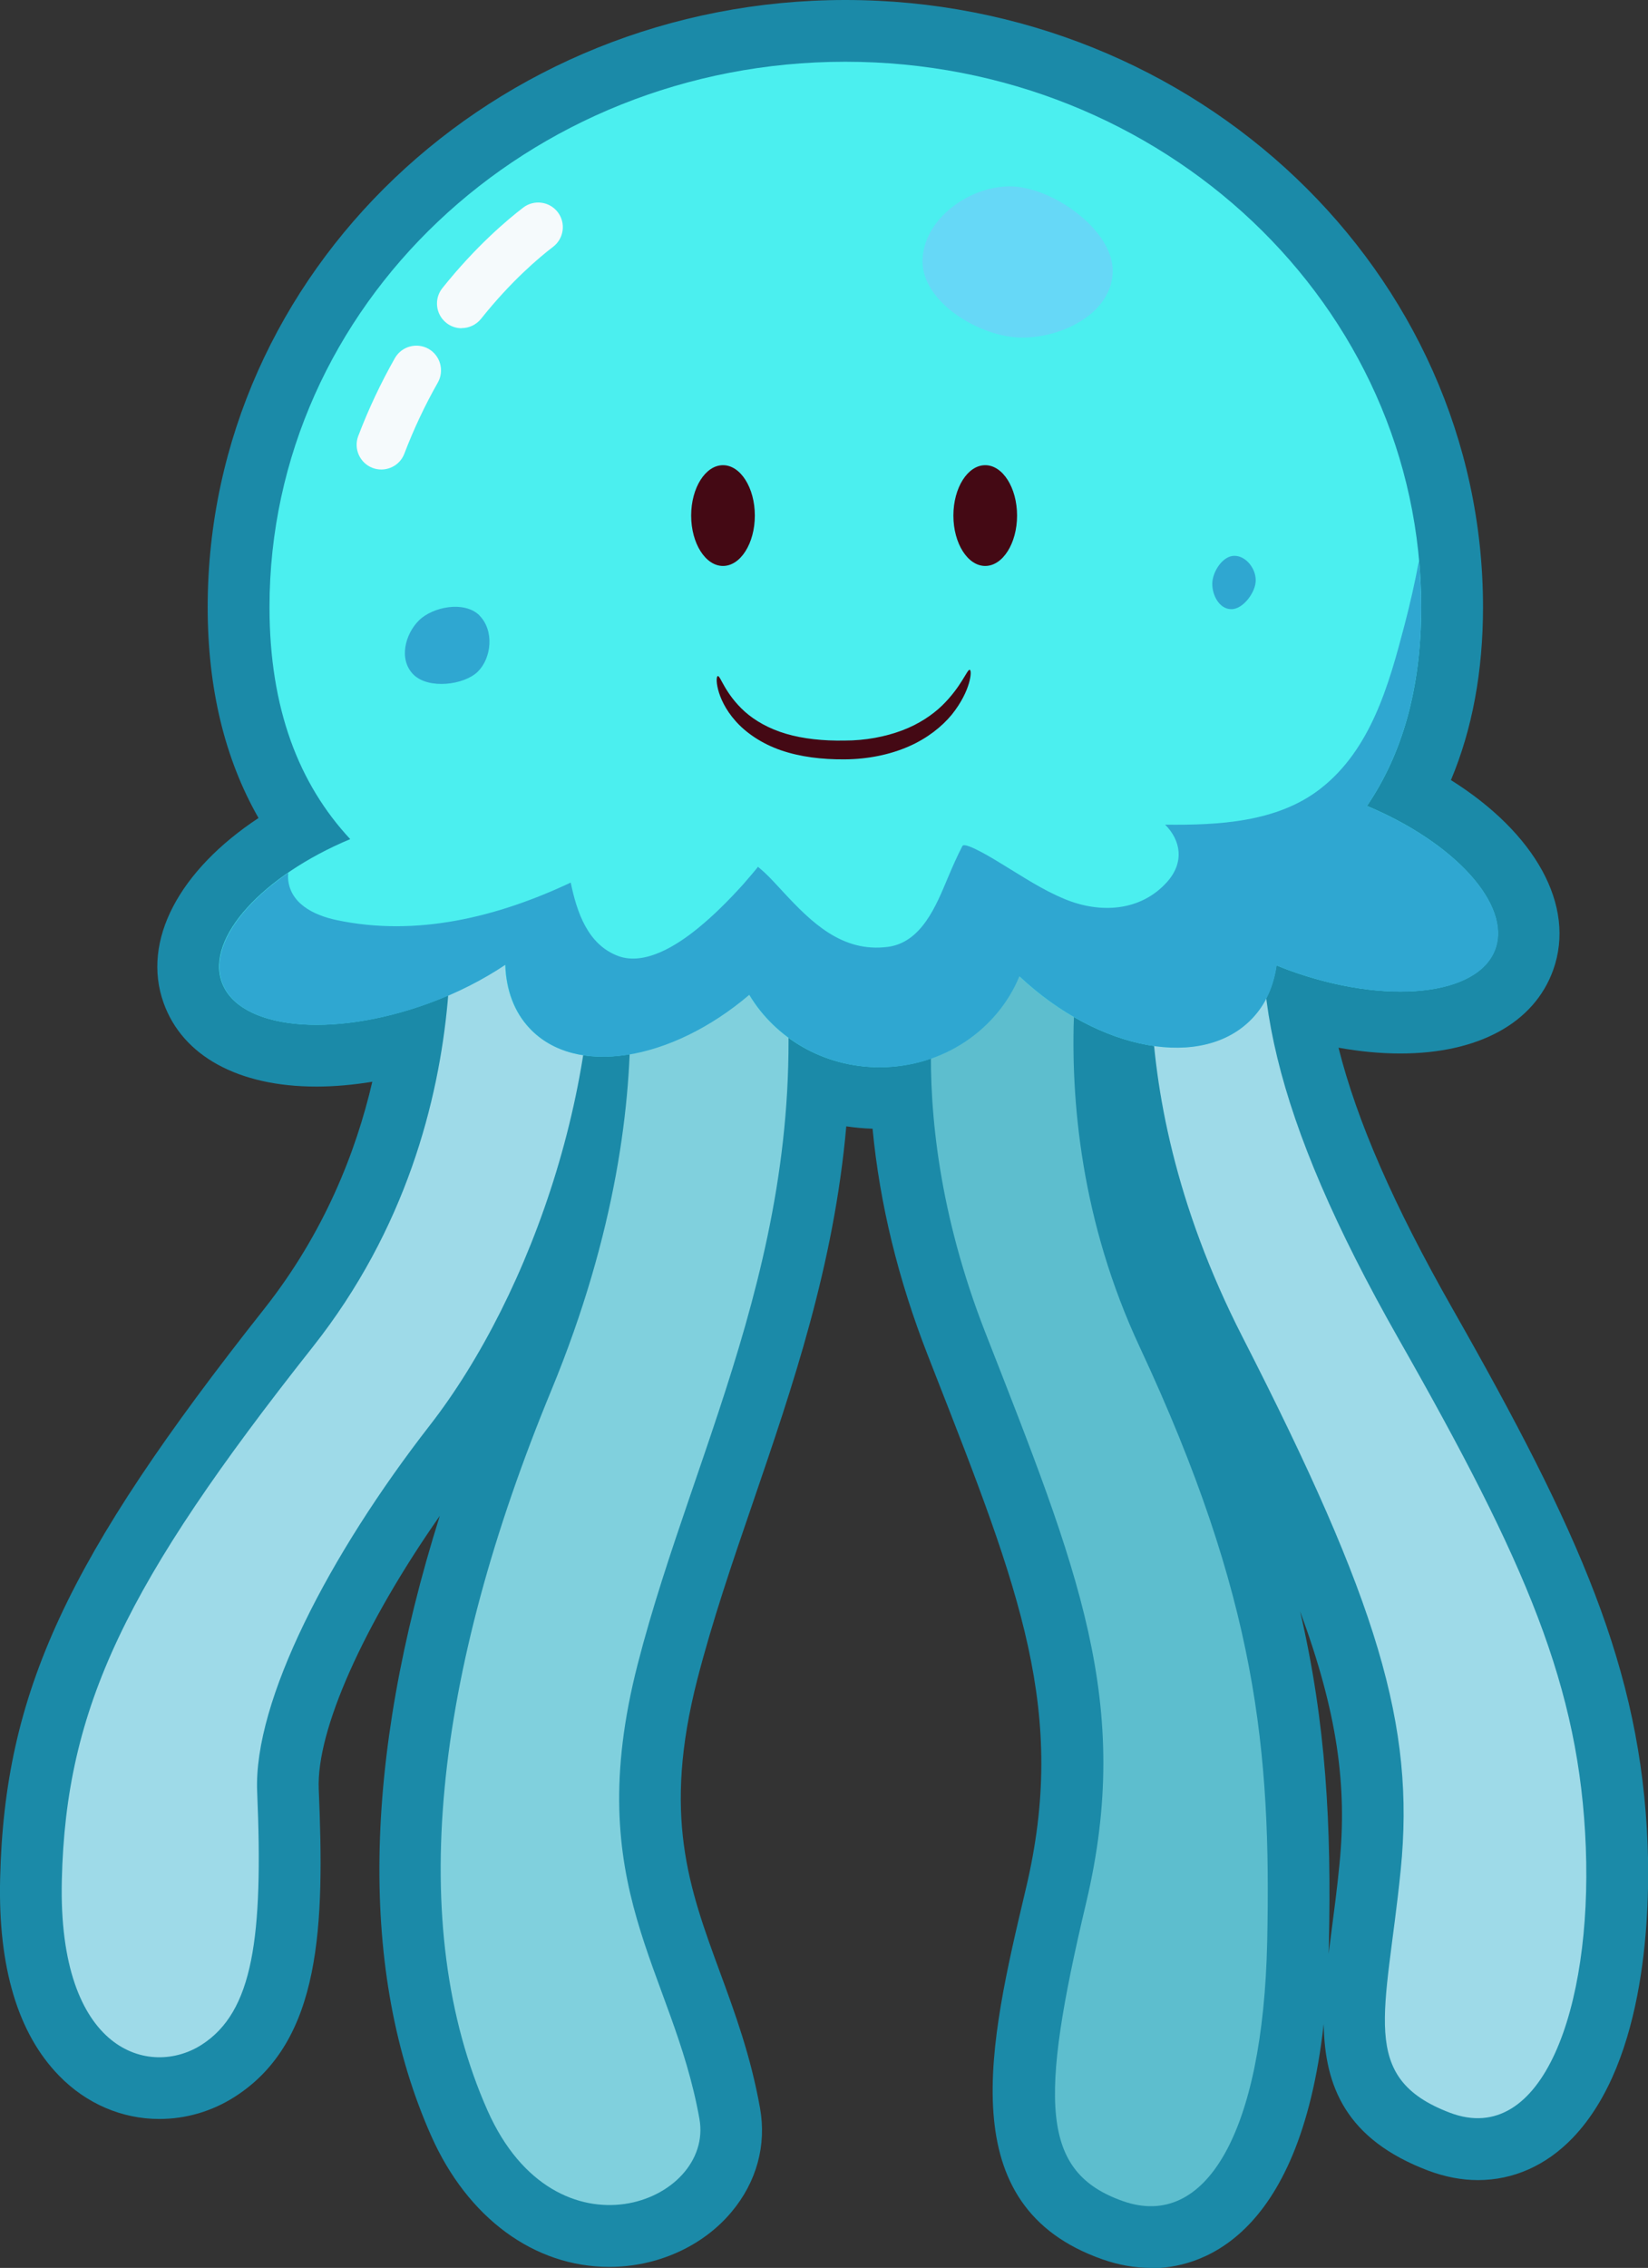 <?xml version="1.0" encoding="UTF-8"?>
<svg id="face" xmlns="http://www.w3.org/2000/svg" viewBox="0 0 133.55 183.65">
  <rect x="0" y="0" width="133.55" height="183.65" fill="#333333" stroke="none"/>
  <defs>
    <style>
      .cls-1 {
        fill: #f5fafc;
      }

      .cls-2 {
        fill: #80d0dd;
      }

      .cls-3 {
        fill: #66d8f7;
      }

      .cls-4 {
        fill: #9edae8;
      }

      .cls-5 {
        fill: #2fa7d1;
      }

      .cls-6 {
        fill: #440914;
      }

      .cls-7 {
        fill: #1b8aa8;
      }

      .cls-8 {
        fill: #5dbece;
      }

      .cls-9 {
        fill: #4befef;
      }
    </style>
  </defs>
  <path class="cls-7" d="m93.25,183.65c-1.28,0-2.59-.23-3.9-.69-12.31-4.31-9.21-17.39-6.21-30.04,3.38-14.25-.45-24.03-7.41-41.78l-.55-1.41c-2.39-6.11-3.89-12.25-4.47-18.33-.72-.02-1.43-.09-2.13-.19-1,11.28-4.33,21.01-7.57,30.47-1.69,4.92-3.28,9.58-4.5,14.31-2.83,11.02-.68,16.87,1.81,23.65,1.24,3.37,2.52,6.85,3.27,11.07.54,3.01-.28,5.99-2.31,8.41-2.33,2.79-6.04,4.45-9.9,4.45-6.09,0-11.49-3.97-14.44-10.62-5.84-13.13-5.56-30.32.7-50.2-6.17,8.83-10.01,17.36-9.81,22.12.46,10.96.27,20.4-6.8,24.92-1.84,1.18-3.96,1.8-6.12,1.8-3.03,0-5.92-1.24-8.12-3.5C1.45,164.67-.16,159.3.01,152.13c.36-15.09,5.36-25.87,21.41-46.15,4.86-6.15,7.43-12.7,8.75-18.38-1.55.25-3.07.39-4.52.39-6.33,0-10.85-2.47-12.39-6.77-1.81-5.05,1.28-10.75,7.69-14.98-2.74-4.79-4.12-10.51-4.12-17.08C16.84,22.05,40.02,0,68.51,0s51.67,22.05,51.67,49.16c0,5.21-.87,9.9-2.6,14.01,6.81,4.27,10.15,10.16,8.29,15.37-1.54,4.3-6.06,6.77-12.39,6.77-1.61,0-3.29-.16-5.01-.47,1.49,5.94,4.49,12.79,9.23,21.12,10.28,18.07,15.27,29.19,15.82,43.45.19,5.03-.01,17.41-6.08,23.72-2.15,2.23-4.8,3.41-7.67,3.41h0c-1.32,0-2.67-.26-4.01-.76-6.7-2.53-8.41-6.85-8.49-11.88-1.99,17.7-10.26,19.78-14,19.78m12.09-53.19c2.11,9.08,2.54,17.37,2.33,26.89,0,.28-.01.56-.02.83.08-.62.16-1.25.24-1.89.21-1.6.45-3.42.64-5.38.63-6.31-.16-12.25-3.19-20.45"/>
  <path class="cls-2" d="m49.51,70.25s5.78,16.64-4.83,42.33c-9.5,23-11.83,43.33-5.17,58.33,5.55,12.48,18.38,7.46,17.17.67-2.17-12.17-9.67-18.67-5-36.83,4.67-18.17,14.67-35.17,11.67-59.17s-13.83-5.33-13.83-5.33"/>
  <path class="cls-4" d="m35.84,67.5s4.67,22.42-10.5,41.58c-15.17,19.17-20,29.17-20.33,43.17-.33,14,7.17,16,11.33,13.33,4.17-2.67,5-8.67,4.5-20.5-.31-7.33,5.83-19.17,14-29.67s14.83-29,12.83-45.5-11.83-2.42-11.83-2.42"/>
  <path class="cls-8" d="m76.68,75.08s-4.33,13.67,3.17,32.83c7.5,19.17,12,30,8.17,46.17-3.83,16.17-3.67,21.83,3,24.17,6.67,2.33,11.33-5.5,11.67-21,.33-15.5-.83-27.83-10.33-48.17s-3.5-39.33-3.5-39.33l-12.17,5.33Z"/>
  <path class="cls-4" d="m94.18,70.75s-4.5,16,6.5,37.5,14,31.5,12.83,43.17c-1.17,11.67-3.5,16.83,4,19.67,7.5,2.83,11.5-8.5,11-21.5s-4.83-23-15.17-41.17c-10.33-18.17-12.5-29.33-10.17-39.67,2.33-10.33-9,2-9,2"/>
  <path class="cls-9" d="m110.77,65.27c2.82-4.14,4.4-9.42,4.4-16.11,0-24.39-20.89-44.16-46.67-44.16S21.84,24.77,21.84,49.16c0,8.24,2.39,14.33,6.54,18.79-7.1,2.97-11.7,7.99-10.41,11.58,1.37,3.82,8.86,4.59,16.74,1.72,2.34-.85,4.44-1.94,6.22-3.13.07,2.02.71,3.81,1.98,5.15,3.71,3.94,11.45,2.67,17.79-2.72,2.1,3.5,6.04,5.87,10.57,5.87,5.15,0,9.54-3.06,11.32-7.37,6.5,6.09,14.91,7.62,18.89,3.39,1.09-1.15,1.72-2.62,1.96-4.27.33.13.65.27.99.39,7.87,2.87,15.37,2.1,16.74-1.72,1.29-3.59-3.29-8.6-10.38-11.57"/>
  <path class="cls-5" d="m110.77,65.27c2.82-4.14,4.4-9.42,4.4-16.11,0-1.26-.07-2.51-.18-3.75-.33,1.77-.73,3.52-1.18,5.24-1.26,4.81-2.72,10.05-6.82,13.23-3.49,2.71-8.25,2.95-12.57,2.9,1.26,1.26,1.6,3.05.13,4.67-2.13,2.35-5.38,2.54-8.23,1.37-1.86-.76-3.48-1.86-5.19-2.89-.28-.17-2.93-1.83-3.14-1.42-.44.85-.82,1.72-1.19,2.6-.93,2.21-2.12,5.23-4.88,5.57-3.67.46-6.15-1.97-8.46-4.46-.65-.7-1.29-1.43-2.04-2.03.02.02-1.12,1.34-1.21,1.44-1.15,1.27-2.35,2.48-3.68,3.56-1.6,1.3-4.25,3.05-6.45,2.22-2.46-.93-3.33-3.54-3.83-5.94-5.91,2.78-12.48,4.42-19,3.03-1.79-.38-3.87-1.35-3.91-3.52,0-.11.02-.2.02-.3-4.07,2.8-6.31,6.21-5.37,8.86,1.37,3.82,8.86,4.59,16.74,1.72,2.34-.85,4.44-1.94,6.22-3.13.07,2.02.71,3.81,1.98,5.15,3.71,3.94,11.45,2.67,17.79-2.72,2.1,3.5,6.04,5.87,10.57,5.87,5.15,0,9.54-3.06,11.32-7.37,6.5,6.09,14.91,7.62,18.89,3.39,1.09-1.15,1.72-2.62,1.96-4.27.33.13.65.27.99.39,7.87,2.87,15.37,2.1,16.74-1.72,1.29-3.59-3.29-8.6-10.38-11.57Z"/>
  <path class="cls-6" d="m56.01,41.75c0-2.25,1.16-4.08,2.58-4.08s2.58,1.83,2.58,4.08-1.16,4.08-2.58,4.08-2.58-1.83-2.58-4.08"/>
  <path class="cls-6" d="m77.26,41.75c0-2.25,1.16-4.08,2.58-4.08s2.58,1.83,2.58,4.08-1.16,4.08-2.58,4.08-2.58-1.83-2.58-4.08"/>
  <path class="cls-3" d="m74.76,21.17c0-3.36,3.72-6.08,7.08-6.08s8.33,3.47,8.33,6.83-3.97,5.42-7.33,5.42-8.08-2.81-8.08-6.17"/>
  <path class="cls-5" d="m38.85,49.84c1.22,1.23.98,3.44-.12,4.54-1.11,1.1-4.01,1.46-5.23.24-1.22-1.23-.66-3.28.45-4.38,1.11-1.1,3.68-1.62,4.91-.4"/>
  <path class="cls-5" d="m100.04,45.01c.96.01,1.74,1.06,1.72,2.01-.01.94-1.02,2.33-1.99,2.31-.96-.01-1.54-1.13-1.53-2.07.01-.94.83-2.26,1.8-2.25"/>
  <path class="cls-1" d="m30.9,38.02c-.24,0-.48-.04-.71-.13-1.03-.39-1.55-1.55-1.16-2.58.83-2.18,1.83-4.3,2.97-6.31.55-.96,1.77-1.29,2.73-.75.96.55,1.29,1.77.75,2.73-1.04,1.83-1.95,3.76-2.71,5.75-.3.8-1.06,1.29-1.87,1.29"/>
  <path class="cls-1" d="m37.41,26.58c-.44,0-.88-.14-1.25-.44-.86-.69-1-1.95-.31-2.81,2.7-3.38,5.27-5.54,6.55-6.52.88-.67,2.13-.5,2.8.37.67.88.5,2.13-.37,2.8-1.14.87-3.42,2.79-5.85,5.84-.4.49-.98.75-1.56.75"/>
  <path class="cls-6" d="m78.59,54.25c.19.01.11,1.66-1.46,3.62-.79.96-1.98,1.92-3.5,2.58-1.51.66-3.31,1.03-5.16,1.04-1.85.02-3.64-.2-5.2-.74-1.56-.54-2.83-1.42-3.66-2.36-.84-.94-1.25-1.89-1.42-2.56-.17-.67-.12-1.07-.02-1.08.21-.06.56,1.41,2.19,2.88.81.72,1.94,1.38,3.34,1.79,1.39.41,3.02.58,4.73.55,1.71,0,3.31-.31,4.67-.82,1.36-.51,2.45-1.25,3.24-2.01,1.59-1.55,2.04-2.97,2.25-2.9"/>
</svg>